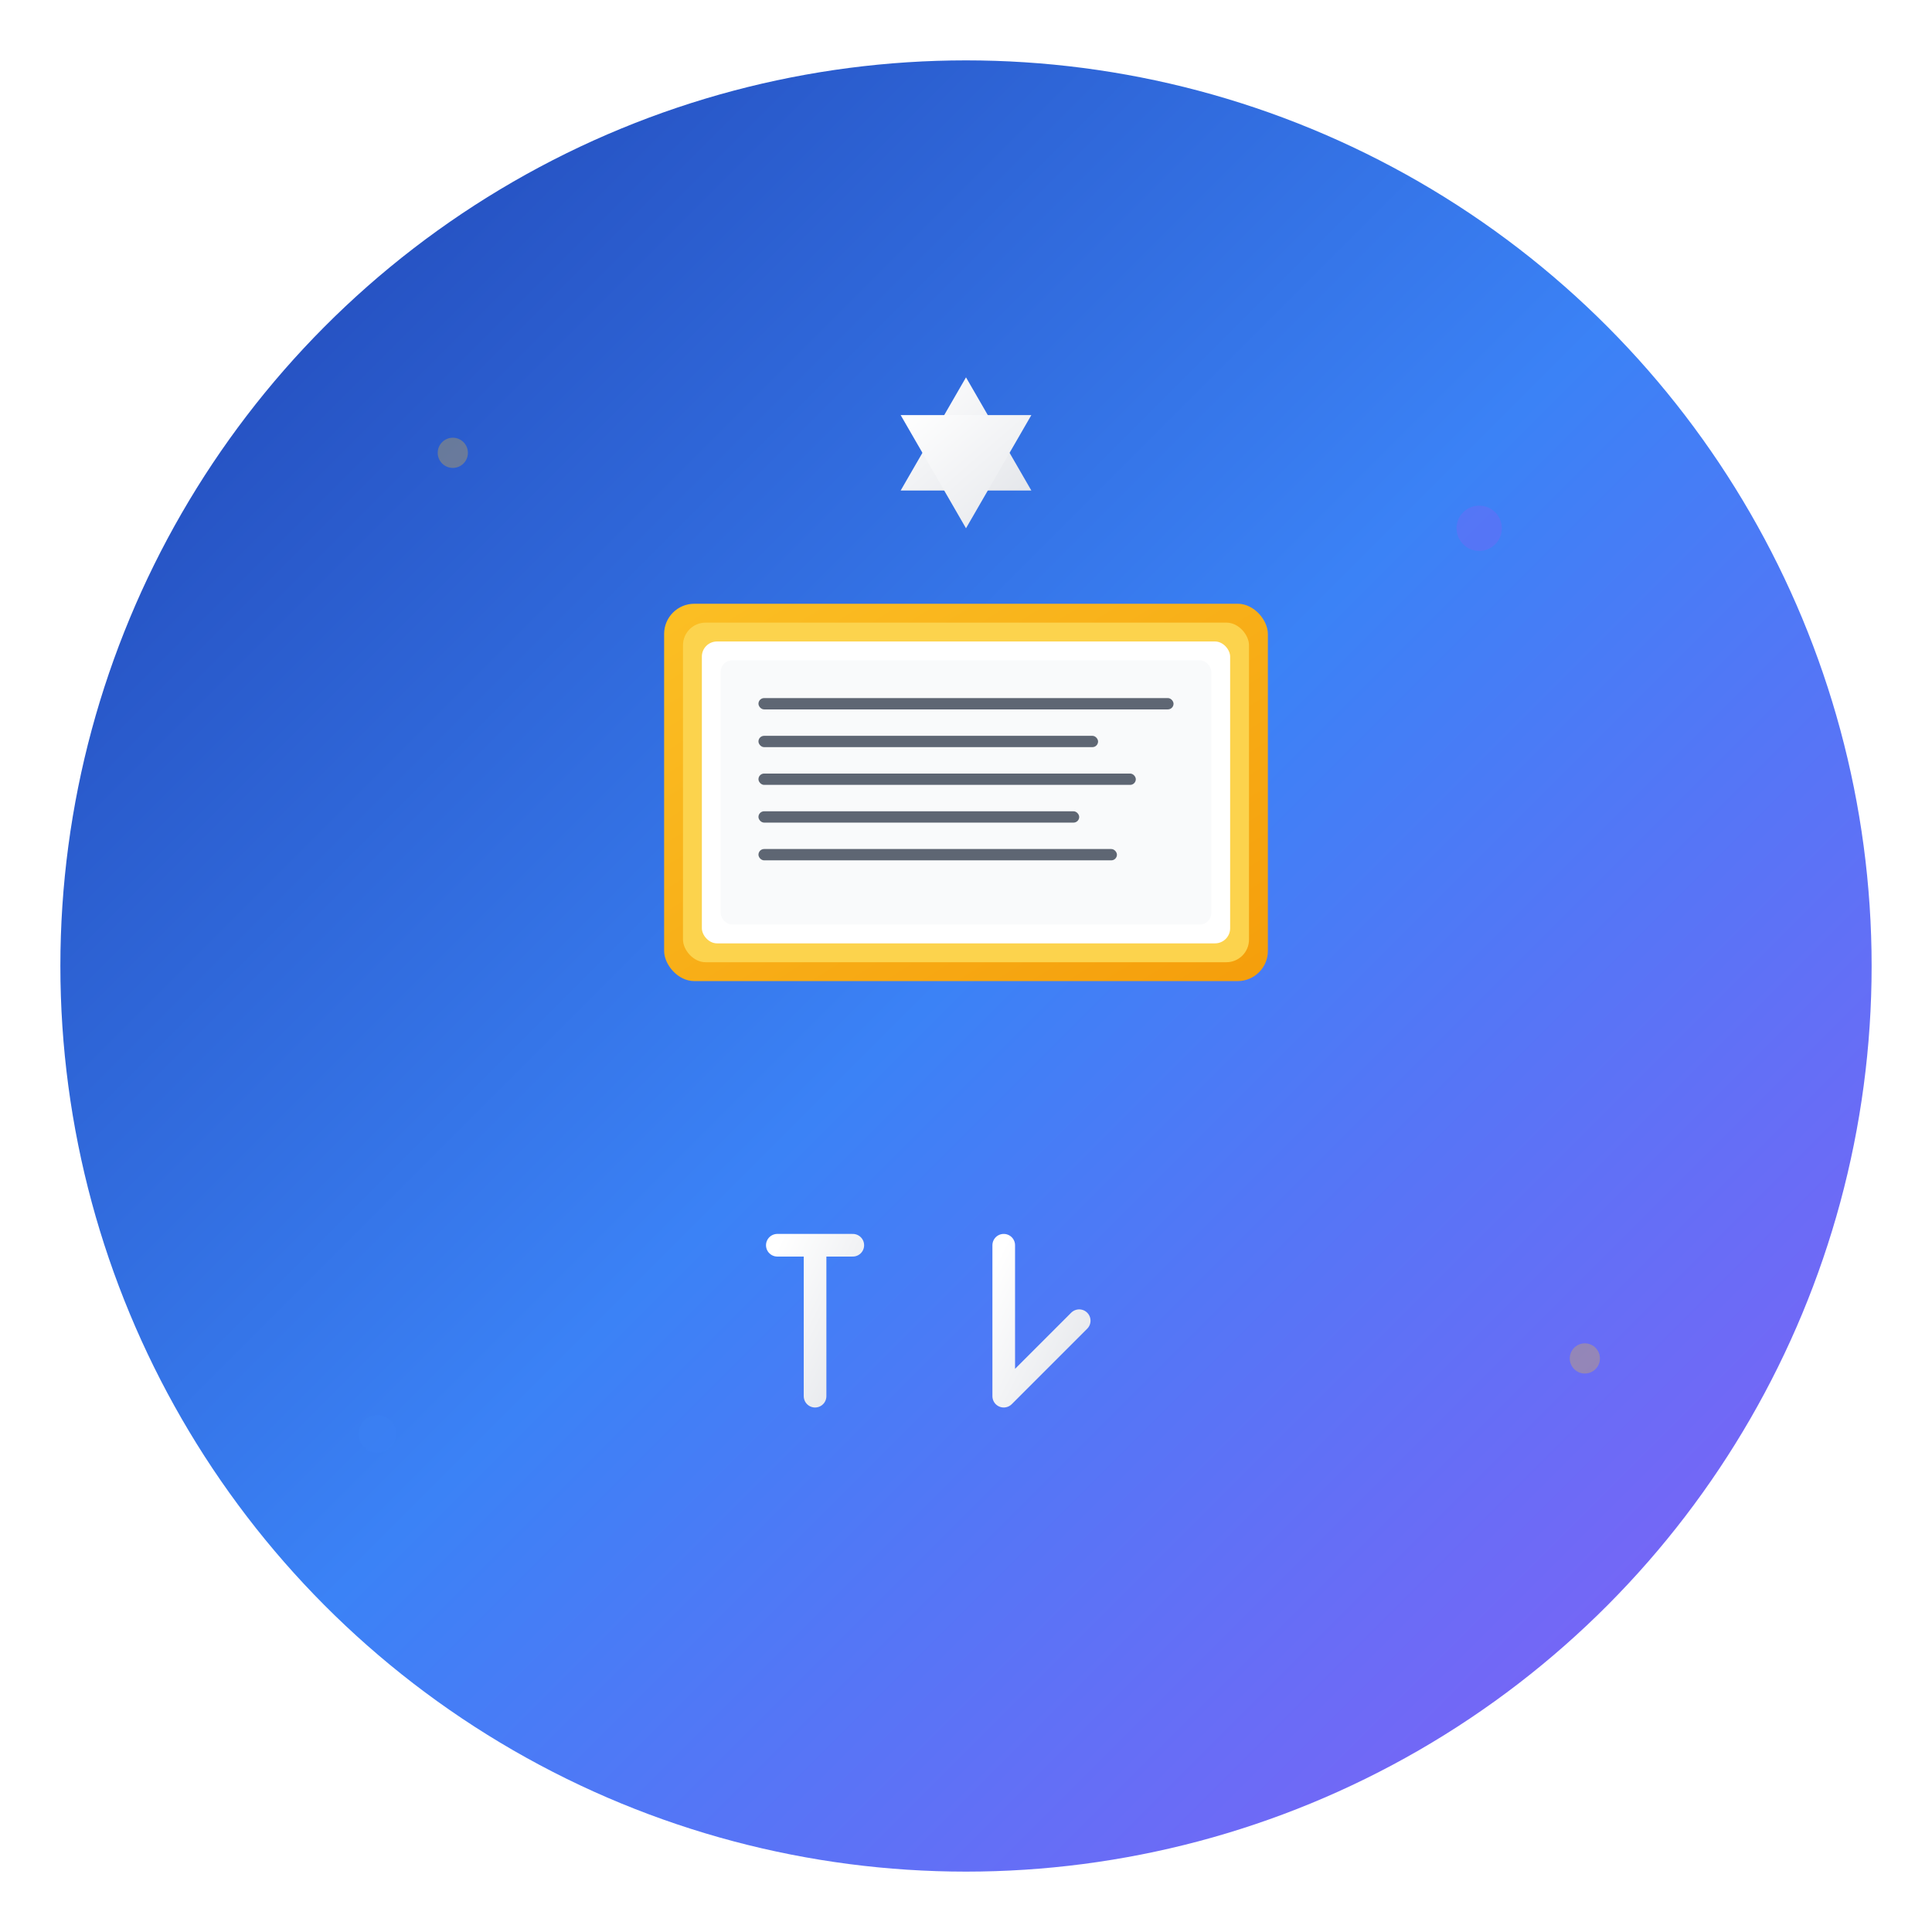 <svg width="512" height="512" viewBox="0 0 512 512" fill="none" xmlns="http://www.w3.org/2000/svg">
  <!-- Background gradient -->
  <defs>
    <linearGradient id="bgGradient" x1="0%" y1="0%" x2="100%" y2="100%">
      <stop offset="0%" style="stop-color:#1e40af;stop-opacity:1" />
      <stop offset="50%" style="stop-color:#3b82f6;stop-opacity:1" />
      <stop offset="100%" style="stop-color:#8b5cf6;stop-opacity:1" />
    </linearGradient>
    <linearGradient id="bookGradient" x1="0%" y1="0%" x2="100%" y2="100%">
      <stop offset="0%" style="stop-color:#fbbf24;stop-opacity:1" />
      <stop offset="100%" style="stop-color:#f59e0b;stop-opacity:1" />
    </linearGradient>
    <linearGradient id="textGradient" x1="0%" y1="0%" x2="100%" y2="100%">
      <stop offset="0%" style="stop-color:#ffffff;stop-opacity:1" />
      <stop offset="100%" style="stop-color:#e5e7eb;stop-opacity:1" />
    </linearGradient>
    <filter id="shadow" x="-50%" y="-50%" width="200%" height="200%">
      <feDropShadow dx="0" dy="8" stdDeviation="16" flood-color="#000000" flood-opacity="0.3"/>
    </filter>
  </defs>
  
  <!-- Background circle -->
  <circle cx="256" cy="256" r="240" fill="url(#bgGradient)" filter="url(#shadow)"/>
  
  <!-- Torah scroll/book -->
  <g transform="translate(256, 200)">
    <!-- Book base -->
    <rect x="-80" y="-40" width="160" height="100" rx="8" fill="url(#bookGradient)" filter="url(#shadow)"/>
    <rect x="-75" y="-35" width="150" height="90" rx="6" fill="#fcd34d"/>
    
    <!-- Book pages -->
    <rect x="-70" y="-30" width="140" height="80" rx="4" fill="#ffffff"/>
    <rect x="-65" y="-25" width="130" height="70" rx="3" fill="#f9fafb"/>
    
    <!-- Hebrew text lines -->
    <g fill="#374151" opacity="0.8">
      <rect x="-55" y="-15" width="110" height="3" rx="1.5"/>
      <rect x="-55" y="-5" width="90" height="3" rx="1.5"/>
      <rect x="-55" y="5" width="100" height="3" rx="1.5"/>
      <rect x="-55" y="15" width="85" height="3" rx="1.5"/>
      <rect x="-55" y="25" width="95" height="3" rx="1.5"/>
    </g>
    
    <!-- Star of David -->
    <g transform="translate(0, -80)" fill="url(#textGradient)" filter="url(#shadow)">
      <polygon points="0,-20 17.32,10 -17.32,10" fill="url(#textGradient)"/>
      <polygon points="0,20 -17.32,-10 17.32,-10" fill="url(#textGradient)"/>
    </g>
  </g>
  
  <!-- Hebrew letters ת (Tav) and ל (Lamed) stylized -->
  <g transform="translate(256, 350)" fill="url(#textGradient)" filter="url(#shadow)">
    <!-- Stylized Hebrew letters representing Torah Learning -->
    <path d="M-40,-20 L-40,20 M-50,-20 L-30,-20 M-40,-20 L-40,20" stroke="url(#textGradient)" stroke-width="6" fill="none" stroke-linecap="round"/>
    <path d="M10,-20 L10,20 M10,20 L30,0" stroke="url(#textGradient)" stroke-width="6" fill="none" stroke-linecap="round"/>
  </g>
  
  <!-- Decorative elements -->
  <g opacity="0.3">
    <circle cx="120" cy="120" r="4" fill="#fbbf24"/>
    <circle cx="392" cy="140" r="6" fill="#8b5cf6"/>
    <circle cx="100" cy="380" r="5" fill="#3b82f6"/>
    <circle cx="420" cy="360" r="4" fill="#fbbf24"/>
  </g>
</svg>